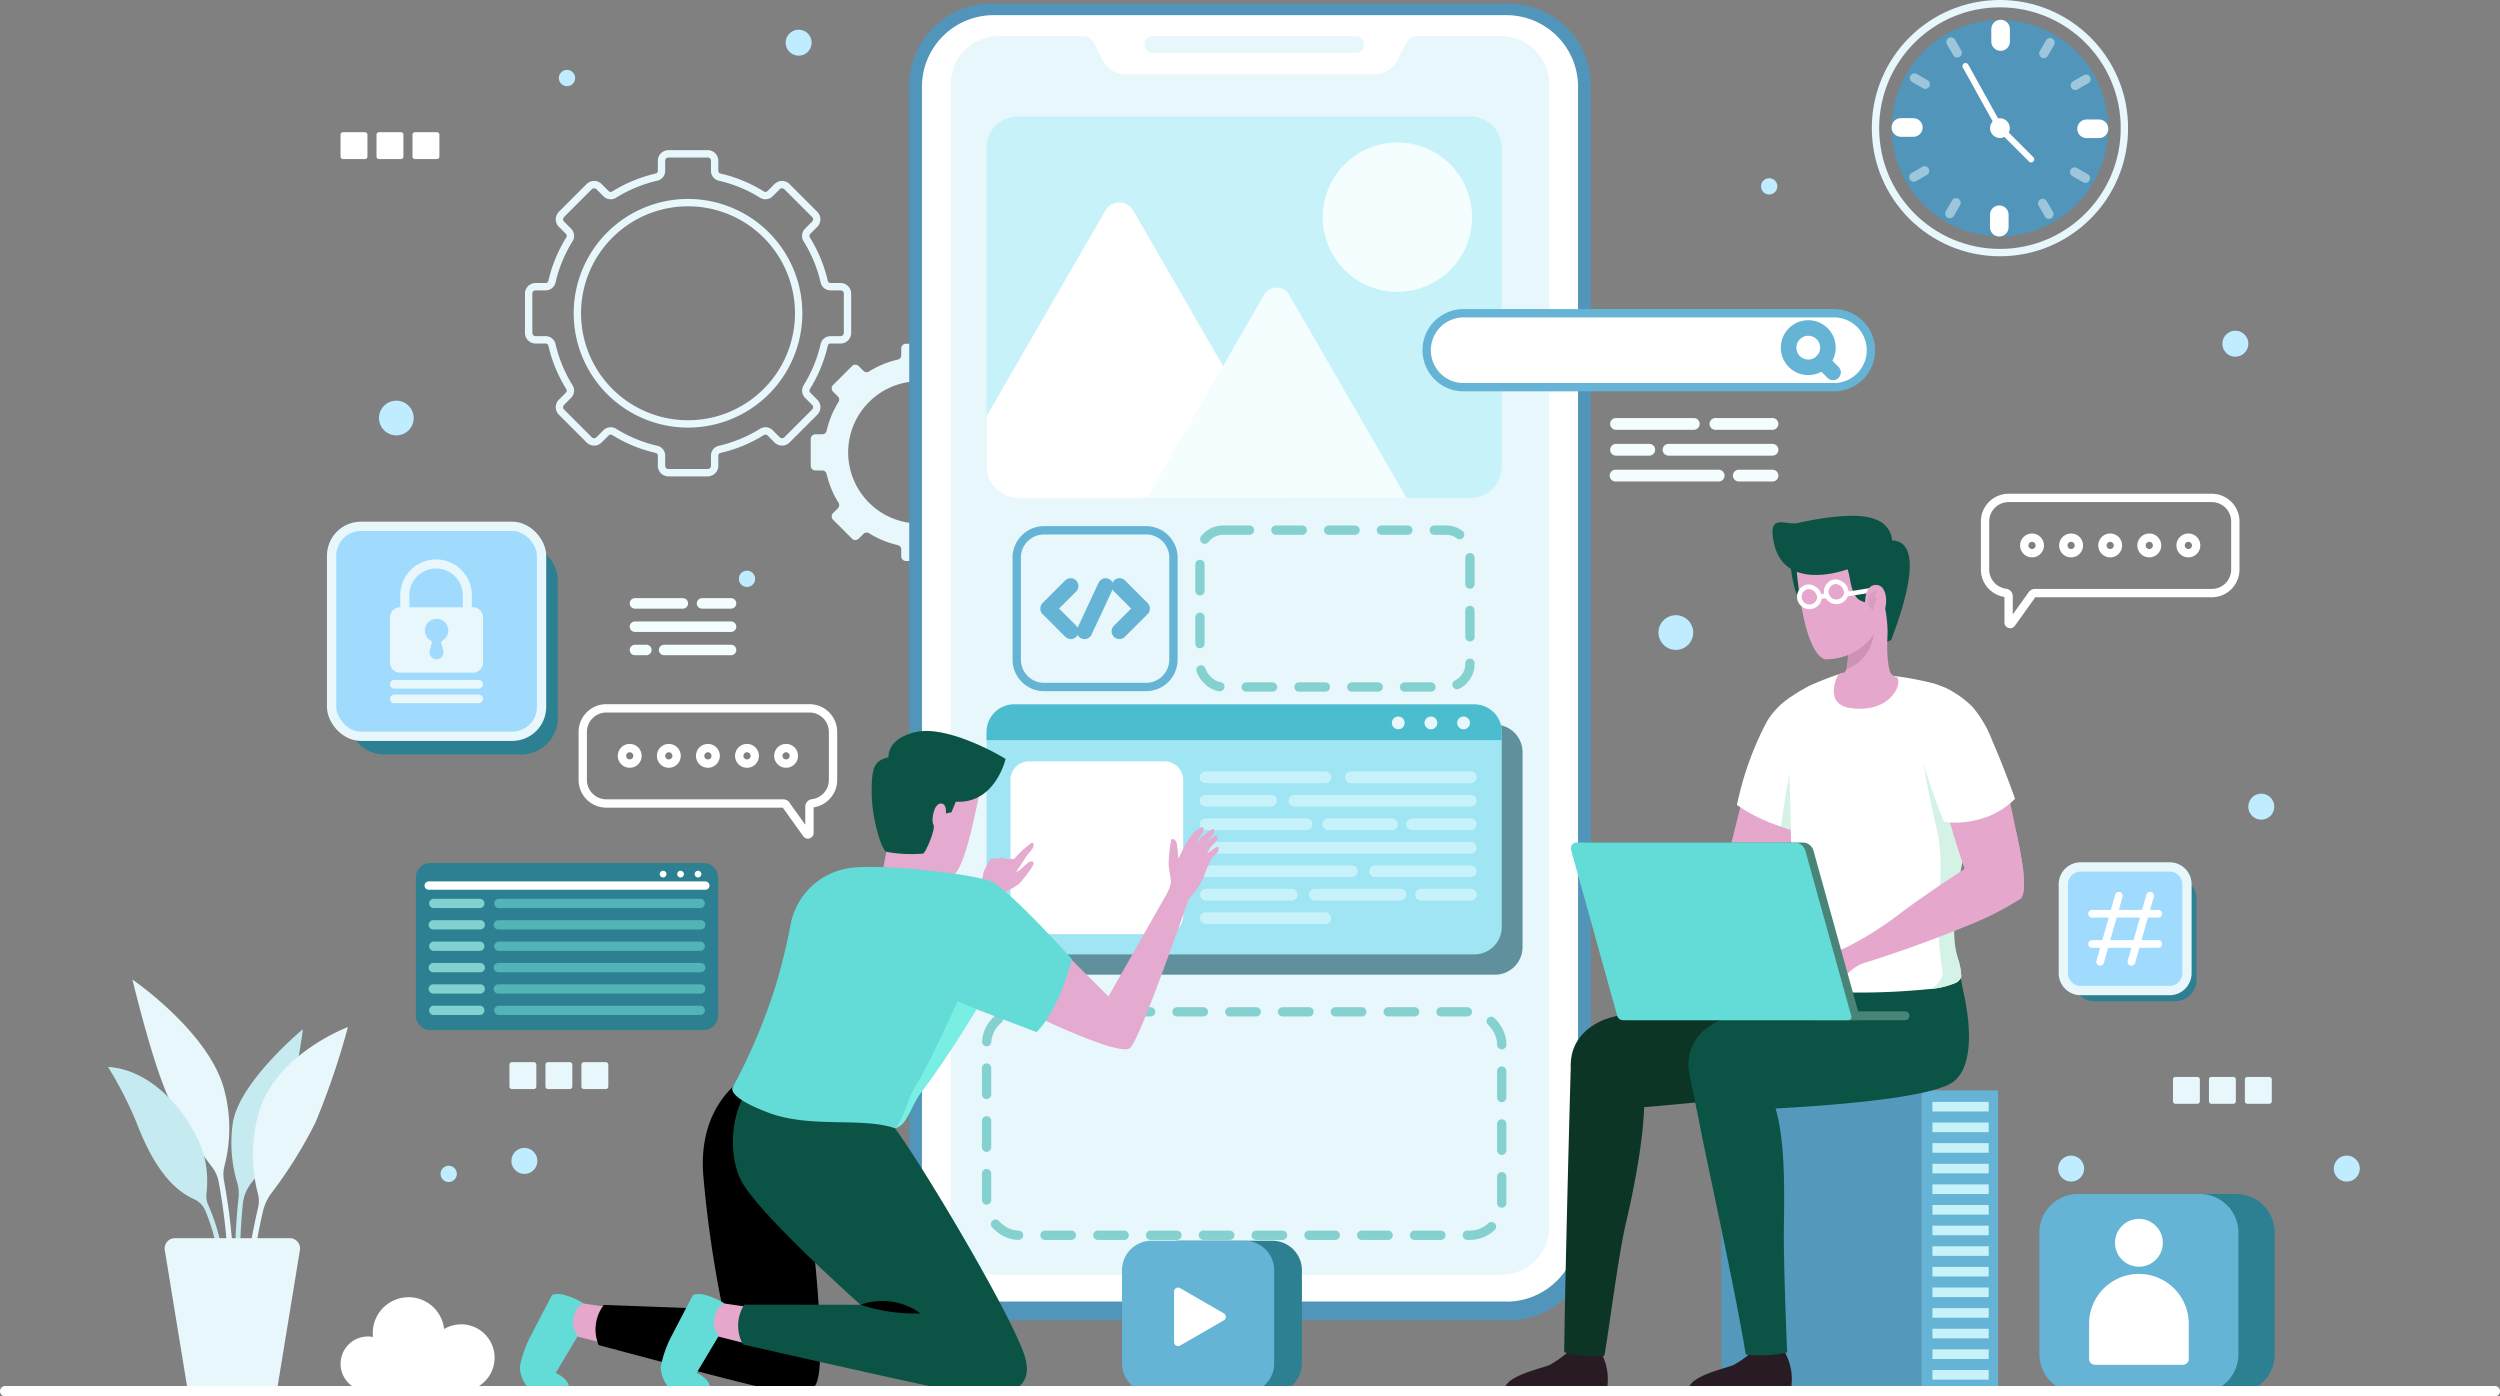 <svg id="Grupo_147207" data-name="Grupo 147207" xmlns="http://www.w3.org/2000/svg" xmlns:xlink="http://www.w3.org/1999/xlink" width="268.701" height="150.08" viewBox="0 0 268.701 150.08">
  <rect x="0" y="0" width="268.701" height="150.08" fill="#808080" stroke="none"/>
  <defs>
    <clipPath id="clip-path">
      <rect id="Rectángulo_38632" data-name="Rectángulo 38632" width="268.701" height="150.08" fill="none"/>
    </clipPath>
    <clipPath id="clip-path-3">
      <rect id="Rectángulo_38626" data-name="Rectángulo 38626" width="1.197" height="2.168" transform="translate(200.767 63.508)" fill="none"/>
    </clipPath>
    <clipPath id="clip-path-4">
      <rect id="Rectángulo_38627" data-name="Rectángulo 38627" width="19.511" height="19.511" transform="translate(205.2 4.016)" fill="none"/>
    </clipPath>
    <clipPath id="clip-path-5">
      <rect id="Rectángulo_38628" data-name="Rectángulo 38628" width="19.368" height="19.369" transform="translate(205.271 4.087)" fill="none"/>
    </clipPath>
  </defs>
  <g id="Grupo_147206" data-name="Grupo 147206" clip-path="url(#clip-path)">
    <g id="Grupo_147205" data-name="Grupo 147205">
      <g id="Grupo_147204" data-name="Grupo 147204" clip-path="url(#clip-path)">
        <path id="Trazado_207618" data-name="Trazado 207618" d="M91.091,35.779V31.561a.747.747,0,0,0-.747-.747H89.258a.685.685,0,0,1-.67-.526,14.934,14.934,0,0,0-1.879-4.56.7.7,0,0,1,.09-.864l.764-.763a.747.747,0,0,0,0-1.057L84.58,20.062a.746.746,0,0,0-1.056,0l-.763.762a.7.7,0,0,1-.863.091,14.919,14.919,0,0,0-4.561-1.881.685.685,0,0,1-.526-.67V17.281a.746.746,0,0,0-.747-.747H71.846a.746.746,0,0,0-.747.747v1.083a.685.685,0,0,1-.526.67,14.937,14.937,0,0,0-4.562,1.88.7.7,0,0,1-.864-.09l-.761-.762a.747.747,0,0,0-1.057,0l-2.982,2.982a.747.747,0,0,0,0,1.057l.762.763a.7.7,0,0,1,.091.863,14.939,14.939,0,0,0-1.879,4.561.685.685,0,0,1-.67.526H57.566a.747.747,0,0,0-.747.747v4.218a.747.747,0,0,0,.747.747h1.085a.685.685,0,0,1,.67.526,14.961,14.961,0,0,0,1.88,4.56.7.7,0,0,1-.091.863l-.763.764a.746.746,0,0,0,0,1.056l2.982,2.983a.747.747,0,0,0,1.057,0l.764-.764a.7.7,0,0,1,.863-.091,14.93,14.93,0,0,0,4.56,1.877.686.686,0,0,1,.526.671v1.088a.747.747,0,0,0,.747.747h4.218a.747.747,0,0,0,.747-.747V48.97a.685.685,0,0,1,.526-.67A14.926,14.926,0,0,0,81.9,46.422a.7.7,0,0,1,.863.091l.765.765a.746.746,0,0,0,1.056,0l2.983-2.983a.746.746,0,0,0,0-1.056l-.764-.764a.7.7,0,0,1-.091-.864,14.918,14.918,0,0,0,1.879-4.559.685.685,0,0,1,.67-.526h1.087A.747.747,0,0,0,91.091,35.779ZM73.954,45.563a11.892,11.892,0,1,1,11.886-11.9A11.89,11.89,0,0,1,73.954,45.563Z" fill="none" stroke="#e7f7fc" stroke-miterlimit="10" stroke-width="0.79"/>
        <path id="Trazado_207619" data-name="Trazado 207619" d="M110.491,50.057V47.183a.509.509,0,0,0-.509-.509h-.74a.466.466,0,0,1-.456-.359,10.176,10.176,0,0,0-1.281-3.107.476.476,0,0,1,.062-.589l.52-.52a.509.509,0,0,0,0-.72l-2.032-2.032a.51.51,0,0,0-.72,0l-.52.52a.474.474,0,0,1-.588.062,10.154,10.154,0,0,0-3.109-1.282.467.467,0,0,1-.358-.457v-.737a.509.509,0,0,0-.509-.51H97.376a.509.509,0,0,0-.509.51v.737a.467.467,0,0,1-.358.457A10.177,10.177,0,0,0,93.4,39.927a.474.474,0,0,1-.589-.061l-.519-.519a.509.509,0,0,0-.72,0L89.54,41.379a.509.509,0,0,0,0,.72l.52.52a.473.473,0,0,1,.061.588,10.18,10.18,0,0,0-1.28,3.108.467.467,0,0,1-.457.359h-.739a.509.509,0,0,0-.509.509v2.874a.509.509,0,0,0,.509.51h.739a.467.467,0,0,1,.457.358,10.182,10.182,0,0,0,1.281,3.108.474.474,0,0,1-.062.588l-.52.52a.509.509,0,0,0,0,.72l2.032,2.033a.509.509,0,0,0,.72,0l.521-.521a.474.474,0,0,1,.588-.062,10.18,10.18,0,0,0,3.108,1.28.466.466,0,0,1,.358.457v.741a.509.509,0,0,0,.509.509h2.875a.509.509,0,0,0,.509-.509v-.742a.466.466,0,0,1,.358-.456,10.154,10.154,0,0,0,3.107-1.28.476.476,0,0,1,.589.062l.521.521a.509.509,0,0,0,.72,0l2.032-2.033a.509.509,0,0,0,0-.72l-.521-.52a.474.474,0,0,1-.061-.589,10.164,10.164,0,0,0,1.28-3.107.467.467,0,0,1,.457-.358h.74a.509.509,0,0,0,.509-.51M98.813,56.268a7.647,7.647,0,1,1,7.643-7.65,7.645,7.645,0,0,1-7.643,7.65" fill="#e7f7fc"/>
        <path id="Trazado_207620" data-name="Trazado 207620" d="M57.755,124.776a1.394,1.394,0,1,1-1.394-1.393,1.393,1.393,0,0,1,1.394,1.393" fill="#bfecff"/>
        <path id="Trazado_207621" data-name="Trazado 207621" d="M244.438,86.7a1.394,1.394,0,1,1-1.393-1.393,1.393,1.393,0,0,1,1.393,1.393" fill="#bfecff"/>
        <path id="Trazado_207622" data-name="Trazado 207622" d="M241.651,36.942a1.394,1.394,0,1,1-1.393-1.393,1.393,1.393,0,0,1,1.393,1.393" fill="#bfecff"/>
        <path id="Trazado_207623" data-name="Trazado 207623" d="M191.03,20.03a.874.874,0,1,1-.874-.874.874.874,0,0,1,.874.874" fill="#bfecff"/>
        <path id="Trazado_207624" data-name="Trazado 207624" d="M61.816,8.387a.874.874,0,1,1-.874-.874.874.874,0,0,1,.874.874" fill="#bfecff"/>
        <path id="Trazado_207625" data-name="Trazado 207625" d="M81.162,62.213a.874.874,0,1,1-.874-.874.874.874,0,0,1,.874.874" fill="#bfecff"/>
        <path id="Trazado_207626" data-name="Trazado 207626" d="M49.1,126.169a.874.874,0,1,1-.874-.874.874.874,0,0,1,.874.874" fill="#bfecff"/>
        <path id="Trazado_207627" data-name="Trazado 207627" d="M224,125.6a1.393,1.393,0,1,1-1.393-1.393A1.393,1.393,0,0,1,224,125.6" fill="#bfecff"/>
        <path id="Trazado_207628" data-name="Trazado 207628" d="M253.627,125.6a1.394,1.394,0,1,1-1.393-1.393,1.393,1.393,0,0,1,1.393,1.393" fill="#bfecff"/>
        <path id="Trazado_207629" data-name="Trazado 207629" d="M87.234,4.587a1.394,1.394,0,1,1-1.393-1.393,1.393,1.393,0,0,1,1.393,1.393" fill="#bfecff"/>
        <path id="Trazado_207630" data-name="Trazado 207630" d="M181.985,67.987a1.865,1.865,0,1,1-1.865-1.865,1.864,1.864,0,0,1,1.865,1.865" fill="#bfecff"/>
        <path id="Trazado_207631" data-name="Trazado 207631" d="M44.465,44.931A1.865,1.865,0,1,1,42.6,43.066a1.865,1.865,0,0,1,1.864,1.865" fill="#bfecff"/>
        <path id="Trazado_207632" data-name="Trazado 207632" d="M39.219,17.1H36.874a.273.273,0,0,1-.273-.273V14.481a.273.273,0,0,1,.273-.273h2.345a.273.273,0,0,1,.273.273v2.345a.273.273,0,0,1-.273.273" fill="#fff"/>
        <path id="Trazado_207633" data-name="Trazado 207633" d="M43.086,17.1H40.741a.273.273,0,0,1-.273-.273V14.481a.273.273,0,0,1,.273-.273h2.345a.273.273,0,0,1,.273.273v2.345a.273.273,0,0,1-.273.273" fill="#fff"/>
        <path id="Trazado_207634" data-name="Trazado 207634" d="M46.954,17.1H44.609a.273.273,0,0,1-.273-.273V14.481a.273.273,0,0,1,.273-.273h2.345a.273.273,0,0,1,.273.273v2.345a.273.273,0,0,1-.273.273" fill="#fff"/>
        <path id="Trazado_207635" data-name="Trazado 207635" d="M236.169,118.637h-2.345a.273.273,0,0,1-.273-.273v-2.345a.273.273,0,0,1,.273-.273h2.345a.273.273,0,0,1,.273.273v2.345a.273.273,0,0,1-.273.273" fill="#e7f7fc"/>
        <path id="Trazado_207636" data-name="Trazado 207636" d="M240.037,118.637h-2.345a.273.273,0,0,1-.273-.273v-2.345a.273.273,0,0,1,.273-.273h2.345a.273.273,0,0,1,.273.273v2.345a.273.273,0,0,1-.273.273" fill="#e7f7fc"/>
        <path id="Trazado_207637" data-name="Trazado 207637" d="M243.9,118.637h-2.345a.273.273,0,0,1-.273-.273v-2.345a.273.273,0,0,1,.273-.273H243.9a.273.273,0,0,1,.273.273v2.345a.273.273,0,0,1-.273.273" fill="#e7f7fc"/>
        <path id="Trazado_207638" data-name="Trazado 207638" d="M57.373,117.053H55.028a.273.273,0,0,1-.273-.273v-2.345a.273.273,0,0,1,.273-.273h2.345a.273.273,0,0,1,.273.273v2.345a.273.273,0,0,1-.273.273" fill="#e7f7fc"/>
        <path id="Trazado_207639" data-name="Trazado 207639" d="M61.24,117.053H58.9a.273.273,0,0,1-.273-.273v-2.345a.273.273,0,0,1,.273-.273H61.24a.273.273,0,0,1,.273.273v2.345a.273.273,0,0,1-.273.273" fill="#e7f7fc"/>
        <path id="Trazado_207640" data-name="Trazado 207640" d="M65.108,117.053H62.763a.273.273,0,0,1-.273-.273v-2.345a.273.273,0,0,1,.273-.273h2.345a.273.273,0,0,1,.273.273v2.345a.273.273,0,0,1-.273.273" fill="#e7f7fc"/>
        <path id="Trazado_207641" data-name="Trazado 207641" d="M162.191,141.9H106.51a8.786,8.786,0,0,1-8.786-8.786V9.181A8.786,8.786,0,0,1,106.51.4h55.681a8.786,8.786,0,0,1,8.786,8.786V133.118a8.786,8.786,0,0,1-8.786,8.786" fill="#5295ba"/>
        <path id="Trazado_207642" data-name="Trazado 207642" d="M161.909,139.893H106.791a7.7,7.7,0,0,1-7.7-7.7V9.329a7.7,7.7,0,0,1,7.7-7.7h55.118a7.7,7.7,0,0,1,7.7,7.7V132.2a7.7,7.7,0,0,1-7.7,7.7" fill="#fff"/>
        <path id="Trazado_207643" data-name="Trazado 207643" d="M166.518,9.088V131.813a5.212,5.212,0,0,1-5.212,5.212H107.393a5.212,5.212,0,0,1-5.211-5.212V9.088a5.212,5.212,0,0,1,5.211-5.212h8.991a1.317,1.317,0,0,1,1.178.728l.955,1.906a2.576,2.576,0,0,0,2.309,1.43h27.047a2.576,2.576,0,0,0,2.31-1.43l.954-1.906a1.32,1.32,0,0,1,1.179-.728h8.99a5.212,5.212,0,0,1,5.212,5.212" fill="#e7f7fc"/>
        <path id="Trazado_207644" data-name="Trazado 207644" d="M145.7,5.71H123.917a.917.917,0,0,1,0-1.834H145.7a.917.917,0,0,1,0,1.834" fill="#e7f7fc"/>
        <rect id="Rectángulo_38607" data-name="Rectángulo 38607" width="55.371" height="24.013" rx="3.448" transform="translate(106.037 108.752)" fill="none" stroke="#85d1d0" stroke-linecap="round" stroke-linejoin="round" stroke-width="1" stroke-dasharray="2.837 2.837"/>
        <rect id="Rectángulo_38608" data-name="Rectángulo 38608" width="29.021" height="16.86" rx="2.487" transform="translate(128.969 56.979)" fill="none" stroke="#85d1d0" stroke-linecap="round" stroke-linejoin="round" stroke-width="1" stroke-dasharray="2.837 2.837"/>
        <path id="Trazado_207645" data-name="Trazado 207645" d="M160.681,104.758H111.016a2.964,2.964,0,0,1-2.963-2.963V80.847a2.964,2.964,0,0,1,2.963-2.963h49.665a2.963,2.963,0,0,1,2.963,2.963v20.948a2.963,2.963,0,0,1-2.963,2.963" fill="#60909b"/>
        <path id="Trazado_207646" data-name="Trazado 207646" d="M161.408,78.668V99.627a2.956,2.956,0,0,1-2.959,2.955H109a2.956,2.956,0,0,1-2.959-2.955V78.668A2.96,2.96,0,0,1,109,75.709h49.454a2.959,2.959,0,0,1,2.959,2.959" fill="#9fe5f4"/>
        <path id="Trazado_207647" data-name="Trazado 207647" d="M125.165,100.4H110.6a2,2,0,0,1-2-2V83.828a2,2,0,0,1,2-2h14.569a2,2,0,0,1,2,2V98.4a2,2,0,0,1-2,2" fill="#fff"/>
        <path id="Trazado_207648" data-name="Trazado 207648" d="M142.432,84.178H129.6a.632.632,0,1,1,0-1.263h12.831a.632.632,0,1,1,0,1.263" fill="#c7f2f9"/>
        <path id="Trazado_207649" data-name="Trazado 207649" d="M136.585,86.7H129.6a.632.632,0,1,1,0-1.263h6.984a.632.632,0,1,1,0,1.263" fill="#c7f2f9"/>
        <path id="Trazado_207650" data-name="Trazado 207650" d="M158.054,86.7h-18.9a.632.632,0,1,1,0-1.263h18.9a.632.632,0,1,1,0,1.263" fill="#c7f2f9"/>
        <path id="Trazado_207651" data-name="Trazado 207651" d="M140.407,89.223H129.6a.632.632,0,1,1,0-1.263h10.806a.632.632,0,1,1,0,1.263" fill="#c7f2f9"/>
        <path id="Trazado_207652" data-name="Trazado 207652" d="M149.579,89.223h-6.793a.632.632,0,1,1,0-1.263h6.793a.632.632,0,1,1,0,1.263" fill="#c7f2f9"/>
        <path id="Trazado_207653" data-name="Trazado 207653" d="M158.054,89.223H151.8a.632.632,0,1,1,0-1.263h6.256a.632.632,0,1,1,0,1.263" fill="#c7f2f9"/>
        <path id="Trazado_207654" data-name="Trazado 207654" d="M158.054,91.745H129.6a.632.632,0,0,1,0-1.263h28.453a.632.632,0,1,1,0,1.263" fill="#c7f2f9"/>
        <path id="Trazado_207655" data-name="Trazado 207655" d="M145.26,94.267H129.6a.632.632,0,1,1,0-1.263H145.26a.632.632,0,1,1,0,1.263" fill="#c7f2f9"/>
        <path id="Trazado_207656" data-name="Trazado 207656" d="M158.054,94.267H147.785a.632.632,0,0,1,0-1.263h10.269a.632.632,0,1,1,0,1.263" fill="#c7f2f9"/>
        <path id="Trazado_207657" data-name="Trazado 207657" d="M138.8,96.79h-9.2a.632.632,0,0,1,0-1.263h9.2a.632.632,0,1,1,0,1.263" fill="#c7f2f9"/>
        <path id="Trazado_207658" data-name="Trazado 207658" d="M150.492,96.79h-9.2a.632.632,0,0,1,0-1.263h9.2a.632.632,0,1,1,0,1.263" fill="#c7f2f9"/>
        <path id="Trazado_207659" data-name="Trazado 207659" d="M158.054,96.79h-5.339a.632.632,0,0,1,0-1.263h5.339a.632.632,0,1,1,0,1.263" fill="#c7f2f9"/>
        <path id="Trazado_207660" data-name="Trazado 207660" d="M142.432,99.312H129.6a.631.631,0,1,1,0-1.263h12.831a.631.631,0,1,1,0,1.263" fill="#c7f2f9"/>
        <path id="Trazado_207661" data-name="Trazado 207661" d="M158.054,84.178H145.223a.632.632,0,1,1,0-1.263h12.831a.632.632,0,1,1,0,1.263" fill="#c7f2f9"/>
        <path id="Trazado_207662" data-name="Trazado 207662" d="M161.408,78.668v.881H106.036v-.881A2.96,2.96,0,0,1,109,75.709h49.454a2.959,2.959,0,0,1,2.959,2.959" fill="#4bbdce"/>
        <path id="Trazado_207663" data-name="Trazado 207663" d="M150.971,77.7a.686.686,0,1,1-.686-.686.686.686,0,0,1,.686.686" fill="#e7f7fc"/>
        <path id="Trazado_207664" data-name="Trazado 207664" d="M154.481,77.7a.686.686,0,1,1-.686-.686.686.686,0,0,1,.686.686" fill="#e7f7fc"/>
        <path id="Trazado_207665" data-name="Trazado 207665" d="M157.991,77.7a.686.686,0,1,1-.686-.686.686.686,0,0,1,.686.686" fill="#e7f7fc"/>
        <path id="Rectángulo_38609" data-name="Rectángulo 38609" d="M2.943,0H13.9a2.943,2.943,0,0,1,2.943,2.943V13.9A2.942,2.942,0,0,1,13.9,16.844H2.943A2.943,2.943,0,0,1,0,13.9V2.943A2.943,2.943,0,0,1,2.943,0Z" transform="translate(109.278 56.995)" fill="none" stroke="#65b4d6" stroke-miterlimit="10" stroke-width="0.896"/>
        <path id="Trazado_207666" data-name="Trazado 207666" d="M115.073,62.981l-2.427,2.427,2.446,2.446" fill="none" stroke="#65b4d6" stroke-linecap="round" stroke-linejoin="round" stroke-width="1.672"/>
        <path id="Trazado_207667" data-name="Trazado 207667" d="M120.328,62.981l2.427,2.427-2.446,2.446" fill="none" stroke="#65b4d6" stroke-linecap="round" stroke-linejoin="round" stroke-width="1.672"/>
        <line id="Línea_165" data-name="Línea 165" x1="2.273" y2="4.873" transform="translate(116.564 62.981)" fill="none" stroke="#65b4d6" stroke-linecap="round" stroke-linejoin="round" stroke-width="1.672"/>
        <path id="Trazado_207668" data-name="Trazado 207668" d="M161.408,15.881V50.149a3.366,3.366,0,0,1-3.366,3.367H109.4a3.369,3.369,0,0,1-3.367-3.367V15.881a3.368,3.368,0,0,1,3.367-3.366h48.639a3.365,3.365,0,0,1,3.366,3.366" fill="#c7f2f9"/>
        <path id="Trazado_207669" data-name="Trazado 207669" d="M158.219,23.342a8.025,8.025,0,1,1-8.025-8.025,8.025,8.025,0,0,1,8.025,8.025" fill="#f4feff"/>
        <path id="Trazado_207670" data-name="Trazado 207670" d="M138.585,53.515H109.4a3.367,3.367,0,0,1-3.366-3.366v-5.4l12.77-22.119a1.734,1.734,0,0,1,3,0l9.642,16.7,7.161,12.4a1.7,1.7,0,0,1-.029,1.778" fill="#fff"/>
        <path id="Trazado_207671" data-name="Trazado 207671" d="M151.17,53.515H123.264l8.19-14.181,4.411-7.643a1.561,1.561,0,0,1,2.7,0Z" fill="#f4feff"/>
        <rect id="Rectángulo_38610" data-name="Rectángulo 38610" width="21.513" height="32.331" transform="translate(185.007 117.192)" fill="#5498bc"/>
        <rect id="Rectángulo_38611" data-name="Rectángulo 38611" width="8.237" height="32.331" transform="translate(206.52 117.192)" fill="#65b4d6"/>
        <rect id="Rectángulo_38612" data-name="Rectángulo 38612" width="6.048" height="1.032" transform="translate(207.699 118.433)" fill="#c7f2f9"/>
        <rect id="Rectángulo_38613" data-name="Rectángulo 38613" width="6.048" height="1.032" transform="translate(207.699 120.65)" fill="#c7f2f9"/>
        <rect id="Rectángulo_38614" data-name="Rectángulo 38614" width="6.048" height="1.032" transform="translate(207.699 122.866)" fill="#c7f2f9"/>
        <rect id="Rectángulo_38615" data-name="Rectángulo 38615" width="6.048" height="1.032" transform="translate(207.699 125.083)" fill="#c7f2f9"/>
        <rect id="Rectángulo_38616" data-name="Rectángulo 38616" width="6.048" height="1.032" transform="translate(207.699 127.3)" fill="#c7f2f9"/>
        <rect id="Rectángulo_38617" data-name="Rectángulo 38617" width="6.048" height="1.032" transform="translate(207.699 129.516)" fill="#c7f2f9"/>
        <rect id="Rectángulo_38618" data-name="Rectángulo 38618" width="6.048" height="1.032" transform="translate(207.699 131.733)" fill="#c7f2f9"/>
        <rect id="Rectángulo_38619" data-name="Rectángulo 38619" width="6.048" height="1.032" transform="translate(207.699 133.949)" fill="#c7f2f9"/>
        <rect id="Rectángulo_38620" data-name="Rectángulo 38620" width="6.048" height="1.032" transform="translate(207.699 136.166)" fill="#c7f2f9"/>
        <rect id="Rectángulo_38621" data-name="Rectángulo 38621" width="6.048" height="1.032" transform="translate(207.699 138.383)" fill="#c7f2f9"/>
        <rect id="Rectángulo_38622" data-name="Rectángulo 38622" width="6.048" height="1.032" transform="translate(207.699 140.599)" fill="#c7f2f9"/>
        <rect id="Rectángulo_38623" data-name="Rectángulo 38623" width="6.048" height="1.032" transform="translate(207.699 142.816)" fill="#c7f2f9"/>
        <rect id="Rectángulo_38624" data-name="Rectángulo 38624" width="6.048" height="1.032" transform="translate(207.699 145.033)" fill="#c7f2f9"/>
        <rect id="Rectángulo_38625" data-name="Rectángulo 38625" width="6.048" height="1.032" transform="translate(207.699 147.249)" fill="#c7f2f9"/>
        <path id="Trazado_207672" data-name="Trazado 207672" d="M181.512,149.523h10.934a5.966,5.966,0,0,0-.713-4.359s-.881.706-3.517.229a11.723,11.723,0,0,1-1.859,1.3c-.764.369-5.14,1.229-4.845,2.831" fill="#281b23"/>
        <path id="Trazado_207673" data-name="Trazado 207673" d="M182.274,118.693c.706,4.214,3.965,18.47,5.366,26.892a12.859,12.859,0,0,0,4.441-.226c-.128-2.937-.38-9.962-.351-13.042.049-5.207.293-12.072-2-15.84l-7.707.607c.047.406.09.737.127.974s.08.437.122.635" fill="#0b5445"/>
        <path id="Trazado_207674" data-name="Trazado 207674" d="M161.735,149.523h10.934a5.966,5.966,0,0,0-.713-4.359s-.881.706-3.517.229a11.722,11.722,0,0,1-1.859,1.3c-.764.369-5.14,1.229-4.845,2.831" fill="#281b23"/>
        <path id="Trazado_207675" data-name="Trazado 207675" d="M168.123,145.338a12.539,12.539,0,0,0,4.319.386c.582-3.385,1.5-10.833,2.326-14.325,1.283-5.426,2.538-12.889,1.666-15.552l-7.581-1.9c-.025.24-.642,23.081-.73,31.395" fill="#0c3526"/>
        <path id="Trazado_207676" data-name="Trazado 207676" d="M198.293,106.173h0c-.152-1.5-.328-2.592-.328-2.592l-8.469,2.072-7.2,1.64c-2.667.594-5.889,1.309-8.729,1.951-3.188.724-5.3,3.146-4.605,6.337l.8,3.872c4.458-.061,25.419-2.07,27.212-2.976,2.025-1.023,2.635-4.639,1.316-10.3" fill="#0c3526"/>
        <path id="Trazado_207677" data-name="Trazado 207677" d="M210.936,106.173h0a11.693,11.693,0,0,0-.883-3.106l-7.914,2.586-7.2,1.64c-2.667.594-5.889,1.309-8.729,1.951-3.188.724-5.3,3.146-4.6,6.337l.8,3.872c4.458-.061,23.092-.71,27.212-2.976,1.988-1.093,2.635-4.639,1.316-10.3" fill="#0b5445"/>
        <path id="Trazado_207678" data-name="Trazado 207678" d="M187.231,94.035s3.762-1.7,4.8,0a2.662,2.662,0,0,1-1.108,3.394,87.852,87.852,0,0,1-15.376,5.5,16.586,16.586,0,0,0-.763-1.952,36,36,0,0,0,6.121-3.417,39.027,39.027,0,0,1,6.329-3.533" fill="#e5a8cc"/>
        <path id="Trazado_207679" data-name="Trazado 207679" d="M188.171,82.287l-3.224,12.877s.333,3.256,3.621,1.658,5.466-11.857,5.466-11.857Z" fill="#e5a8cc"/>
        <path id="Trazado_207680" data-name="Trazado 207680" d="M193.626,89.49c-.4-.1-.78-.2-1.147-.312s-.733-.225-1.073-.344a18.1,18.1,0,0,1-4.719-2.311,33.826,33.826,0,0,1,3.155-8.851,1.166,1.166,0,0,0,.078-.138L190,77.4a8.063,8.063,0,0,1,2.243-2.334l.27-.188L192.9,81.6l.064.693Z" fill="#fff"/>
        <path id="Trazado_207681" data-name="Trazado 207681" d="M193.626,89.49c-.4-.1-.78-.2-1.147-.312s-.733-.225-1.073-.344c.644-4.529,1.225-7.374,1.225-7.374l.33.83Z" fill="#d4f2e6"/>
        <path id="Trazado_207682" data-name="Trazado 207682" d="M212.658,77.864c-.078,1.99-.427,5.187-.729,8.4-.1,1.018-.188,2.041-.266,3.027-.055.615-.982,3.894-1.018,4.481-.165,2.806-1.541,4.907-.239,9.181a6.731,6.731,0,0,1,.39,1.972c0,.294-.381.6-.532.683a8.968,8.968,0,0,1-2.921.7h-.005a75.916,75.916,0,0,1-8.108.371c-2.8,0-7.008-.445-7.54-1.151-.486-.647-.036-1.587.193-2.885,1.032-5.856.665-8.911.6-13.139,0-.105,0-.211,0-.321-.105-6.522-.536-12.1-.234-14.116l.271-.188q.667-.455,1.3-.812c.037-.018.083-.046.129-.073.128-.074.261-.142.385-.211a1.345,1.345,0,0,1,.147-.074,31.953,31.953,0,0,1,3.127-1.233c.1-.032.193-.064.271-.087.748-.046,1.559-.055,2.435-.032.761.022,1.926.123,3.192.288h.005a32.966,32.966,0,0,1,4.237.794.134.134,0,0,1,.023.009,8.716,8.716,0,0,1,3.334,2.334,11.269,11.269,0,0,1,1.555,2.087" fill="#fff"/>
        <path id="Trazado_207683" data-name="Trazado 207683" d="M210.406,102.95a6.731,6.731,0,0,1,.39,1.972c0,.294-.381.6-.532.683a8.947,8.947,0,0,1-2.922.7,2.068,2.068,0,0,0,1.463-1.683,41.239,41.239,0,0,1-.5-6.512c.193-2.339.573-6.063-.151-9.044s-1.413-6.9-1.413-6.9l4.086,2.467s.528.739,1.106,1.633c-.1,1.018-.188,2.041-.266,3.027-.055.614-2.559,9.388-1.257,13.662" fill="#d4f2e6"/>
        <path id="Trazado_207684" data-name="Trazado 207684" d="M192.43,60.628s.354,4.274,1.771,4.561,1.069-1.529,1.069-1.529l-.2-2.029Z" fill="#0b5445"/>
        <path id="Trazado_207685" data-name="Trazado 207685" d="M198.964,76.116c-2.775-.33-1.738-3.027-1.358-3.646.1-.032.578-.179.615-.2l.009,0a.767.767,0,0,0,.216-.321,6.569,6.569,0,0,0,.137-2.22v-.261c.046-.17.092-.331.129-.482l1.458-1.147,3.087-2.426s-.821,4.059-.161,6.618a.965.965,0,0,0,.408.615s.005,0,.005,0a.744.744,0,0,0,.307.11c.757.358-.3,3.907-4.852,3.366" fill="#e5a8cc"/>
        <path id="Trazado_207686" data-name="Trazado 207686" d="M201.409,67.987a4.6,4.6,0,0,1-2.966,3.954,6.507,6.507,0,0,0,.139-2.216l1.231-.967Z" fill="#cc93b6"/>
        <path id="Trazado_207687" data-name="Trazado 207687" d="M193.107,61.236s.641,8.867,3.036,9.621a6.227,6.227,0,0,0,5.24-2.659c.631-.849,1.429-1.04,1.689-2.065.423-1.665,1.02-4.736.259-6.586-1.084-2.636-10.121-4.729-10.224,1.689" fill="#e5a8cc"/>
        <path id="Trazado_207688" data-name="Trazado 207688" d="M203.368,58.084a2.608,2.608,0,0,0-1.67-2.213c-1.623-.759-5-.432-8.473.344-.815.182-1.838-.318-2.408.077-.688.477,0,2.658,0,2.658,1.341,4.062,6.277,2.741,7.761,2.24.352,1.046.307,2.5,1.187,3.25a2.876,2.876,0,0,0,2.257.292c.109.207.518.39.6.674a14.341,14.341,0,0,1,.23,3.58l.418-.2c.055-.31,4.384-10.565.1-10.7" fill="#0b5445"/>
        <path id="Trazado_207689" data-name="Trazado 207689" d="M195.563,64.223a1.086,1.086,0,1,1-1.265-1.157A1.232,1.232,0,0,1,195.563,64.223Z" fill="none" stroke="#fff" stroke-miterlimit="10" stroke-width="0.501"/>
        <path id="Trazado_207690" data-name="Trazado 207690" d="M198.456,63.682a1.086,1.086,0,1,1-1.265-1.157A1.232,1.232,0,0,1,198.456,63.682Z" fill="none" stroke="#fff" stroke-miterlimit="10" stroke-width="0.501"/>
        <path id="Trazado_207691" data-name="Trazado 207691" d="M195.563,64.223s.127-.206.793-.148" fill="none" stroke="#fff" stroke-miterlimit="10" stroke-width="0.501"/>
        <line id="Línea_166" data-name="Línea 166" y1="0.395" x2="2.473" transform="translate(198.481 63.464)" fill="none" stroke="#fff" stroke-miterlimit="10" stroke-width="0.501"/>
        <path id="Trazado_207692" data-name="Trazado 207692" d="M201.136,66.6c1.7.652,2.235-3.539.618-3.725-1.227-.141-1.277,1.57-1.277,1.57s-.314,1.782.659,2.155" fill="#e5a8cc"/>
        <g id="Grupo_147197" data-name="Grupo 147197" opacity="0.5">
          <g id="Grupo_147196" data-name="Grupo 147196">
            <g id="Grupo_147195" data-name="Grupo 147195" clip-path="url(#clip-path-3)">
              <path id="Trazado_207693" data-name="Trazado 207693" d="M201.7,63.509a3.468,3.468,0,0,0-.207,1.035,6.884,6.884,0,0,1-.154,1.132,1.278,1.278,0,0,1-.567-1.2.991.991,0,0,1,.928-.969" fill="#cc93b6"/>
              <path id="Trazado_207694" data-name="Trazado 207694" d="M201.964,64.305a.687.687,0,0,0-.486.736L200.8,64.8a1.054,1.054,0,0,1,1.168-.492h0" fill="#cc93b6"/>
            </g>
          </g>
        </g>
        <path id="Trazado_207695" data-name="Trazado 207695" d="M217.511,95.732v0c-.749.869-3.589,1.5-4.956.3a7.951,7.951,0,0,1-1.391-2.642,82,82,0,0,1-2.358-7.984l6.356-3.248s.818,3.666,1.523,7.151c0,0,.006.035.019.1.229,1.116.442,2.214.61,3.156a.4.4,0,0,1,.012.075,13.338,13.338,0,0,1,.185,3.091" fill="#e5a8cc"/>
        <path id="Trazado_207696" data-name="Trazado 207696" d="M206.4,80.957a76.328,76.328,0,0,0,2.543,7.39,10.082,10.082,0,0,0,4.666-.564,8.6,8.6,0,0,0,2.971-1.93s-1.28-3.6-2.428-6.181a12.526,12.526,0,0,0-2.1-3.645,10.123,10.123,0,0,0-2.524-1.877Z" fill="#fff"/>
        <path id="Trazado_207697" data-name="Trazado 207697" d="M214.443,82.624l-3.73-1.609-2.939-7.573s.538.163,1.248.45h0l.1.037a.436.436,0,0,1,.055.024c.634.3,3.093,1.746,4.794,7.01.014.045.027.089.041.133.181.607.314,1.1.385,1.347.007.024.014.048.021.075s.017.072.027.106" fill="#fff"/>
        <path id="Trazado_207698" data-name="Trazado 207698" d="M217.511,95.732v0c-.055.466-.183.8-.413.919-.037.023-.559.334-.6.357a31.7,31.7,0,0,1-3.941,2.038,142.7,142.7,0,0,1-13.759,4.944,16.108,16.108,0,0,0-.841-1.921,36.055,36.055,0,0,0,5.973-3.667c2.965-2.263,7.229-5.012,7.229-5.012l1.077-1.267s3.829-3.523,4.444-2.814c0,0,.006.035.019.1.091.367.4,1.719.61,3.156a.4.4,0,0,1,.012.075,13.338,13.338,0,0,1,.185,3.091" fill="#e5a8cc"/>
        <path id="Trazado_207699" data-name="Trazado 207699" d="M198.4,101.858a2.371,2.371,0,0,1-1.511.291c-.422-.089-.592-.262-.9-.317a6.952,6.952,0,0,1-1.554-.359c-.412-.2-.572-.224-.558.189s.826.77,1.046.885a2.049,2.049,0,0,1,.526.526c.03.046-1.352.77-1.724.623a1.075,1.075,0,0,0-.048.519c.063.186.348.251.37.344s-.066.284,0,.433.315.148.418.389-.011.245.064.5.4.3.457.426.028.281.163.37a6.252,6.252,0,0,0,1.832-.5c.454-.195,1.667-1.94,3.009-2.536Z" fill="#e5a8cc"/>
        <path id="Trazado_207700" data-name="Trazado 207700" d="M204.756,109.651h-9.67v-.946h9.67a.473.473,0,1,1,0,.946" fill="#498478"/>
        <path id="Trazado_207701" data-name="Trazado 207701" d="M199.524,109.651H175.312a.643.643,0,0,1-.621-.473L169.735,91.34a.62.62,0,0,1,.6-.786h23.413a1.214,1.214,0,0,1,1.17.89l4.938,17.774a.342.342,0,0,1-.329.433" fill="#498478"/>
        <path id="Trazado_207702" data-name="Trazado 207702" d="M198.648,109.651H174.436a.643.643,0,0,1-.621-.473L168.859,91.34a.62.62,0,0,1,.6-.786h23.413a1.214,1.214,0,0,1,1.17.89l4.938,17.774a.342.342,0,0,1-.329.433" fill="#63dbd6"/>
        <path id="Trazado_207703" data-name="Trazado 207703" d="M102.688,98.125l2.8-2.875a7.5,7.5,0,0,1,.25-1.553,7.124,7.124,0,0,1,.743-1.381,1.012,1.012,0,0,1,.59,0,2.71,2.71,0,0,1,.564-.131,1.661,1.661,0,0,1,.5.159s.419-.028.594-.028a.373.373,0,0,1,.231.049,12.413,12.413,0,0,1,1-1.04c.328-.262.829-.745.977-.743s.2.248.1.51a2.917,2.917,0,0,1-.546.685l-1.277,1.936a2.69,2.69,0,0,0,.334-.16c.117-.073.9-.8.943-.83s.4-.262.6-.029-1.338,2.08-1.586,2.328a13.521,13.521,0,0,1-1.664.965s-1.5,2.691-1.642,2.866a21.484,21.484,0,0,1-3.522-.728" fill="#e4aacf"/>
        <path id="Trazado_207704" data-name="Trazado 207704" d="M105.328,84.852s-1.567,9.075-3.041,9.286c0,0-5.887.237-7.2-6.9-1.138-6.194,3.424-7.514,5.558-7.04s5.139.781,4.681,4.658" fill="#e4aacf"/>
        <path id="Trazado_207705" data-name="Trazado 207705" d="M100.125,92.686a8.3,8.3,0,0,0-1.114,3.805,8.742,8.742,0,0,1-4.712-.814,33.369,33.369,0,0,0,1.368-7.922" fill="#e4aacf"/>
        <path id="Trazado_207706" data-name="Trazado 207706" d="M98.465,78.674c-3.217.711-2.96,2.715-2.96,2.715-1.506.373-1.83.994-1.817,3.774s1.018,6.119,1.573,6.39a14.892,14.892,0,0,0,3.962.19c.263-.1,1.363-2.646,1.107-3.095s.013-2.213.745-2.28.589,1.069.589,1.069l.6-.132.465-1.14c4.251.253,5.35-4.592,5.35-4.592-1.022-.666-6.4-3.61-9.616-2.9" fill="#0b5445"/>
        <path id="Trazado_207707" data-name="Trazado 207707" d="M62.755,140.109l3.253.47-1.078,3.8-3.523-.888a2.29,2.29,0,0,1,.731-3.38,1.188,1.188,0,0,1,.617,0" fill="#e5a8cc"/>
        <path id="Trazado_207708" data-name="Trazado 207708" d="M87.033,130.354l-4.794-14.516s-1.454-.518-2.2,0c0,0-4.994,2.685-4.461,10.343a124.968,124.968,0,0,0,2.114,14.545L64.9,140.253a4.358,4.358,0,0,0-.557,4.317s16.072,4.323,18.337,4.722c1.839.325,3.854.576,4.826-.258,1.713-1.467-.476-18.68-.476-18.68"/>
        <path id="Trazado_207709" data-name="Trazado 207709" d="M77.9,140.109l3.253.47-1.078,3.8-3.523-.888a2.29,2.29,0,0,1,.731-3.38,1.188,1.188,0,0,1,.617,0" fill="#e5a8cc"/>
        <path id="Trazado_207710" data-name="Trazado 207710" d="M76.719,142.1c-.073.748.581,1.421.462,1.608s-2.307,3.854-2.307,3.854,1.651.719,1.385,1.758h-4.18a3.467,3.467,0,0,1-1.065-2.4,12.144,12.144,0,0,1,1.029-3.062c.746-1.437,2.441-4.684,2.441-4.684a2.362,2.362,0,0,1,1.393.027,8.475,8.475,0,0,1,2.022.9s-1,.143-1.18,1.991" fill="#63dbd6"/>
        <path id="Trazado_207711" data-name="Trazado 207711" d="M110.206,145.985c-1.032-3.851-10.743-20.292-14.028-24.732-6.748-2.929-13.939-5.415-13.939-5.415-2.975.71-4.44,6.7-2.753,10.7,1.158,2.741,8.5,9.64,13,13.7L80,140.222a4.153,4.153,0,0,0-.138,4.284s20.75,4.718,22.57,4.984a41.247,41.247,0,0,0,5.9,0s2.734-.263,1.865-3.505" fill="#0b5445"/>
        <path id="Trazado_207712" data-name="Trazado 207712" d="M61.575,142.1c-.074.748.58,1.421.461,1.608s-2.307,3.854-2.307,3.854,1.652.719,1.385,1.758h-4.18a3.467,3.467,0,0,1-1.065-2.4,12.144,12.144,0,0,1,1.029-3.062c.747-1.437,2.442-4.684,2.442-4.684a2.359,2.359,0,0,1,1.392.027,8.475,8.475,0,0,1,2.022.9s-1,.143-1.179,1.991" fill="#63dbd6"/>
        <path id="Trazado_207713" data-name="Trazado 207713" d="M125.828,95.331,119.136,107.1l-4.792-4.777-3.967,5.9,1.152.554-.415.345s9.249,4.5,10.357,3.51,6.272-15.969,6.272-15.969Z" fill="#e4aacf"/>
        <path id="Trazado_207714" data-name="Trazado 207714" d="M115.2,103.072s-1.263,5.329-3.79,7.856l-6.465-2.461s-3,5.046-5.935,8.914c-1.127,1.494-1.5,3.6-2.827,3.872-.082-.028-.16-.053-.243-.074-3.592-1.078-8.893.066-13.267-1.559-4.832-1.8-3.894-2.811-3.894-2.811a62.345,62.345,0,0,0,4.593-10.873,66.707,66.707,0,0,0,1.6-6.555A7.548,7.548,0,0,1,91.321,93.3c.037,0,.07-.012.107-.016,3.663-.465,13.251.666,15.115,1.465s8.655,8.321,8.655,8.321" fill="#63dbd6"/>
        <path id="Trazado_207715" data-name="Trazado 207715" d="M104.942,108.467s-3,5.045-5.934,8.914c-1.128,1.494-1.5,3.6-2.828,3.872.581-.205,1.544-3.259,1.885-3.946s.893-1.371,2.079-3.77,2.784-5.926,2.784-5.926Z" fill="#79efe4"/>
        <path id="Trazado_207716" data-name="Trazado 207716" d="M92.481,140.237a6.972,6.972,0,0,1,6.449.927,18.661,18.661,0,0,1-6.449-.927"/>
        <path id="Trazado_207717" data-name="Trazado 207717" d="M130.829,91a6.277,6.277,0,0,0-1.125.812l.382-.731a7.206,7.206,0,0,0,.686-.755c.181-.267.086-.535-.058-.549a5.666,5.666,0,0,0-1.054.754l.077-.147a7.2,7.2,0,0,0,.686-.755c.182-.268.086-.535-.057-.549a9.02,9.02,0,0,0-1.3.96l-.565.757.426-.828a3.624,3.624,0,0,0,.374-.574c.149-.3.041-.391-.042-.49s-.864.482-1.064.715a12.083,12.083,0,0,0-.881,1.309l-.653,1.351c-.042-.391-.107-1.061-.153-1.488-.067-.615-.624-.761-.643-.462a15.62,15.62,0,0,0-.26,2.569c.071.8.2,1.322.254,1.771a3.527,3.527,0,0,1-.416,1.346s1.863,1.156,2.171.81a14.432,14.432,0,0,0,1.279-1.632,8.621,8.621,0,0,0,.729-1.647L130.2,92.3a7.092,7.092,0,0,0,.686-.755c.182-.267.086-.535-.057-.549" fill="#e4aacf"/>
        <path id="Trazado_207718" data-name="Trazado 207718" d="M237.724,53.517H215.887a2.535,2.535,0,0,0-2.535,2.534V61.21a2.535,2.535,0,0,0,2.215,2.514.365.365,0,0,1,.32.363v2.824a.167.167,0,0,0,.3.1l2.224-3.11a.368.368,0,0,1,.3-.154h19.009a2.534,2.534,0,0,0,2.534-2.534V56.051A2.534,2.534,0,0,0,237.724,53.517Z" fill="none" stroke="#fff" stroke-miterlimit="10" stroke-width="0.896"/>
        <path id="Trazado_207719" data-name="Trazado 207719" d="M219.236,58.623a.834.834,0,1,1-.834-.834A.834.834,0,0,1,219.236,58.623Z" fill="none" stroke="#fff" stroke-miterlimit="10" stroke-width="0.896"/>
        <path id="Trazado_207720" data-name="Trazado 207720" d="M223.438,58.623a.835.835,0,1,1-.834-.834A.834.834,0,0,1,223.438,58.623Z" fill="none" stroke="#fff" stroke-miterlimit="10" stroke-width="0.896"/>
        <path id="Trazado_207721" data-name="Trazado 207721" d="M227.639,58.623a.835.835,0,1,1-.834-.834A.834.834,0,0,1,227.639,58.623Z" fill="none" stroke="#fff" stroke-miterlimit="10" stroke-width="0.896"/>
        <path id="Trazado_207722" data-name="Trazado 207722" d="M231.841,58.623a.835.835,0,1,1-.834-.834A.834.834,0,0,1,231.841,58.623Z" fill="none" stroke="#fff" stroke-miterlimit="10" stroke-width="0.896"/>
        <path id="Trazado_207723" data-name="Trazado 207723" d="M236.042,58.623a.835.835,0,1,1-.834-.834A.834.834,0,0,1,236.042,58.623Z" fill="none" stroke="#fff" stroke-miterlimit="10" stroke-width="0.896"/>
        <path id="Trazado_207724" data-name="Trazado 207724" d="M65.168,76.133H87a2.535,2.535,0,0,1,2.535,2.534v5.159a2.535,2.535,0,0,1-2.215,2.514A.365.365,0,0,0,87,86.7v2.824a.167.167,0,0,1-.3.1l-2.224-3.11a.368.368,0,0,0-.3-.154H65.168a2.535,2.535,0,0,1-2.534-2.534V78.667A2.535,2.535,0,0,1,65.168,76.133Z" fill="none" stroke="#fff" stroke-miterlimit="10" stroke-width="0.896"/>
        <path id="Trazado_207725" data-name="Trazado 207725" d="M83.655,81.239a.834.834,0,1,0,.834-.834A.834.834,0,0,0,83.655,81.239Z" fill="none" stroke="#fff" stroke-miterlimit="10" stroke-width="0.896"/>
        <path id="Trazado_207726" data-name="Trazado 207726" d="M79.454,81.239a.834.834,0,1,0,.834-.834A.834.834,0,0,0,79.454,81.239Z" fill="none" stroke="#fff" stroke-miterlimit="10" stroke-width="0.896"/>
        <path id="Trazado_207727" data-name="Trazado 207727" d="M75.252,81.239a.834.834,0,1,0,.834-.834A.834.834,0,0,0,75.252,81.239Z" fill="none" stroke="#fff" stroke-miterlimit="10" stroke-width="0.896"/>
        <path id="Trazado_207728" data-name="Trazado 207728" d="M71.051,81.239a.834.834,0,1,0,.834-.834A.834.834,0,0,0,71.051,81.239Z" fill="none" stroke="#fff" stroke-miterlimit="10" stroke-width="0.896"/>
        <path id="Trazado_207729" data-name="Trazado 207729" d="M66.849,81.239a.834.834,0,1,0,.834-.834A.834.834,0,0,0,66.849,81.239Z" fill="none" stroke="#fff" stroke-miterlimit="10" stroke-width="0.896"/>
        <path id="Trazado_207730" data-name="Trazado 207730" d="M197.05,41.616h-39.8a3.975,3.975,0,0,1,0-7.949h39.8a3.975,3.975,0,1,1,0,7.949" fill="#fff"/>
        <path id="Trazado_207731" data-name="Trazado 207731" d="M197.05,41.616h-39.8a3.975,3.975,0,0,1,0-7.949h39.8a3.975,3.975,0,1,1,0,7.949Z" fill="none" stroke="#65b4d6" stroke-miterlimit="10" stroke-width="0.896"/>
        <path id="Trazado_207732" data-name="Trazado 207732" d="M196.467,37.367a2.113,2.113,0,1,1-2.114-2.114A2.114,2.114,0,0,1,196.467,37.367Z" fill="none" stroke="#65b4d6" stroke-miterlimit="10" stroke-width="1.672"/>
        <line id="Línea_167" data-name="Línea 167" x2="1.167" y2="1.167" transform="translate(195.848 38.861)" fill="none" stroke="#65b4d6" stroke-linecap="round" stroke-miterlimit="10" stroke-width="1.672"/>
        <path id="Trazado_207733" data-name="Trazado 207733" d="M136.758,149.714H126.745a3.172,3.172,0,0,1-3.172-3.172V136.529a3.172,3.172,0,0,1,3.172-3.172h10.013a3.172,3.172,0,0,1,3.172,3.172v10.013a3.172,3.172,0,0,1-3.172,3.172" fill="#2c8091"/>
        <path id="Trazado_207734" data-name="Trazado 207734" d="M133.777,149.714H123.764a3.172,3.172,0,0,1-3.172-3.172V136.529a3.172,3.172,0,0,1,3.172-3.172h10.013a3.172,3.172,0,0,1,3.172,3.172v10.013a3.172,3.172,0,0,1-3.172,3.172" fill="#65b4d6"/>
        <path id="Trazado_207735" data-name="Trazado 207735" d="M126.839,138.448l4.695,2.711a.435.435,0,0,1,0,.753l-4.695,2.711a.435.435,0,0,1-.652-.377v-5.421a.435.435,0,0,1,.652-.377" fill="#fff"/>
        <path id="Trazado_207736" data-name="Trazado 207736" d="M240.334,149.714H227.245a4.147,4.147,0,0,1-4.147-4.147V132.478a4.147,4.147,0,0,1,4.147-4.147h13.089a4.147,4.147,0,0,1,4.147,4.147v13.089a4.147,4.147,0,0,1-4.147,4.147" fill="#2c8091"/>
        <path id="Trazado_207737" data-name="Trazado 207737" d="M236.437,149.714H223.348a4.147,4.147,0,0,1-4.147-4.147V132.478a4.147,4.147,0,0,1,4.147-4.147h13.089a4.147,4.147,0,0,1,4.147,4.147v13.089a4.147,4.147,0,0,1-4.147,4.147" fill="#65b4d6"/>
        <path id="Trazado_207738" data-name="Trazado 207738" d="M232.462,133.578a2.569,2.569,0,1,1-2.569-2.569,2.569,2.569,0,0,1,2.569,2.569" fill="#fff"/>
        <path id="Trazado_207739" data-name="Trazado 207739" d="M235.248,142.276v3.792a.621.621,0,0,1-.62.621h-9.471a.62.62,0,0,1-.62-.621v-3.792a5.355,5.355,0,1,1,10.711,0" fill="#fff"/>
        <path id="Trazado_207740" data-name="Trazado 207740" d="M182.074,46.194h-8.408a.632.632,0,0,1,0-1.263h8.408a.632.632,0,0,1,0,1.263" fill="#f4feff"/>
        <path id="Trazado_207741" data-name="Trazado 207741" d="M190.484,46.194H184.4a.632.632,0,1,1,0-1.263h6.084a.632.632,0,1,1,0,1.263" fill="#f4feff"/>
        <path id="Trazado_207742" data-name="Trazado 207742" d="M177.238,48.972h-3.572a.632.632,0,0,1,0-1.263h3.572a.632.632,0,1,1,0,1.263" fill="#f4feff"/>
        <path id="Trazado_207743" data-name="Trazado 207743" d="M190.484,48.972H179.359a.632.632,0,1,1,0-1.263h11.125a.632.632,0,1,1,0,1.263" fill="#f4feff"/>
        <path id="Trazado_207744" data-name="Trazado 207744" d="M184.749,51.75H173.667a.632.632,0,1,1,0-1.263h11.082a.632.632,0,0,1,0,1.263" fill="#f4feff"/>
        <path id="Trazado_207745" data-name="Trazado 207745" d="M190.484,51.75h-3.572a.632.632,0,1,1,0-1.263h3.572a.632.632,0,1,1,0,1.263" fill="#f4feff"/>
        <path id="Trazado_207746" data-name="Trazado 207746" d="M75.616,110.719H46.267a1.573,1.573,0,0,1-1.573-1.573V94.33a1.574,1.574,0,0,1,1.573-1.573H75.616a1.573,1.573,0,0,1,1.573,1.573v14.816a1.573,1.573,0,0,1-1.573,1.573" fill="#2c8091"/>
        <line id="Línea_168" data-name="Línea 168" x2="29.733" transform="translate(46.075 95.184)" fill="none" stroke="#fff" stroke-linecap="round" stroke-miterlimit="10" stroke-width="0.896"/>
        <path id="Trazado_207747" data-name="Trazado 207747" d="M75.384,93.95a.36.36,0,1,1-.36-.36.36.36,0,0,1,.36.36" fill="#fff"/>
        <path id="Trazado_207748" data-name="Trazado 207748" d="M73.506,93.95a.36.36,0,1,1-.36-.36.36.36,0,0,1,.36.36" fill="#fff"/>
        <path id="Trazado_207749" data-name="Trazado 207749" d="M71.629,93.95a.36.36,0,1,1-.36-.36.36.36,0,0,1,.36.36" fill="#fff"/>
        <path id="Trazado_207750" data-name="Trazado 207750" d="M51.618,97.6H46.573a.5.5,0,0,1,0-.995h5.045a.5.5,0,0,1,0,.995" fill="#81d1d0"/>
        <path id="Trazado_207751" data-name="Trazado 207751" d="M51.618,99.9H46.573a.5.5,0,0,1,0-1h5.045a.5.5,0,0,1,0,1" fill="#81d1d0"/>
        <path id="Trazado_207752" data-name="Trazado 207752" d="M51.618,102.2H46.573a.5.5,0,0,1,0-.995h5.045a.5.5,0,0,1,0,.995" fill="#81d1d0"/>
        <path id="Trazado_207753" data-name="Trazado 207753" d="M51.618,104.5H46.573a.5.5,0,0,1,0-1h5.045a.5.5,0,0,1,0,1" fill="#81d1d0"/>
        <path id="Trazado_207754" data-name="Trazado 207754" d="M51.618,106.793H46.573a.5.5,0,0,1,0-1h5.045a.5.5,0,0,1,0,1" fill="#81d1d0"/>
        <path id="Trazado_207755" data-name="Trazado 207755" d="M51.618,109.09H46.573a.5.5,0,0,1,0-.995h5.045a.5.5,0,0,1,0,.995" fill="#81d1d0"/>
        <path id="Trazado_207756" data-name="Trazado 207756" d="M75.311,97.6H53.568a.5.5,0,0,1,0-.995H75.311a.5.5,0,0,1,0,.995" fill="#53b4b7"/>
        <path id="Trazado_207757" data-name="Trazado 207757" d="M75.311,99.9H53.568a.5.5,0,0,1,0-1H75.311a.5.5,0,0,1,0,1" fill="#53b4b7"/>
        <path id="Trazado_207758" data-name="Trazado 207758" d="M75.311,102.2H53.568a.5.5,0,0,1,0-.995H75.311a.5.5,0,0,1,0,.995" fill="#53b4b7"/>
        <path id="Trazado_207759" data-name="Trazado 207759" d="M75.311,104.5H53.568a.5.5,0,0,1,0-1H75.311a.5.5,0,0,1,0,1" fill="#53b4b7"/>
        <path id="Trazado_207760" data-name="Trazado 207760" d="M75.311,106.793H53.568a.5.5,0,0,1,0-1H75.311a.5.5,0,0,1,0,1" fill="#53b4b7"/>
        <path id="Trazado_207761" data-name="Trazado 207761" d="M75.311,109.09H53.568a.5.5,0,0,1,0-.995H75.311a.5.5,0,0,1,0,.995" fill="#53b4b7"/>
        <circle id="Elipse_4066" data-name="Elipse 4066" cx="13.377" cy="13.377" r="13.377" transform="translate(201.578 0.394)" fill="none" stroke="#e7f7fc" stroke-miterlimit="10" stroke-width="0.79"/>
        <path id="Trazado_207762" data-name="Trazado 207762" d="M226.585,13.771a11.63,11.63,0,1,1-11.63-11.63,11.63,11.63,0,0,1,11.63,11.63" fill="#5295ba"/>
        <path id="Trazado_207763" data-name="Trazado 207763" d="M216.014,13.771a1.059,1.059,0,1,1-1.059-1.059,1.059,1.059,0,0,1,1.059,1.059" fill="#fff"/>
        <path id="Trazado_207764" data-name="Trazado 207764" d="M214.84,13.563h0a.331.331,0,0,1-.45-.129l-3.42-6.169a.331.331,0,1,1,.579-.321l3.42,6.169a.331.331,0,0,1-.129.45" fill="#fff"/>
        <path id="Trazado_207765" data-name="Trazado 207765" d="M215.123,13.939h0a.333.333,0,0,1,.468,0l2.959,2.96a.331.331,0,0,1-.468.468l-2.959-2.959a.333.333,0,0,1,0-.469" fill="#fff"/>
        <line id="Línea_169" data-name="Línea 169" y1="1.337" transform="translate(215.026 3.126)" fill="none" stroke="#fff" stroke-linecap="round" stroke-miterlimit="10" stroke-width="2"/>
        <line id="Línea_170" data-name="Línea 170" x2="1.337" transform="translate(224.264 13.842)" fill="none" stroke="#fff" stroke-linecap="round" stroke-miterlimit="10" stroke-width="2"/>
        <line id="Línea_171" data-name="Línea 171" y2="1.337" transform="translate(214.884 23.08)" fill="none" stroke="#fff" stroke-linecap="round" stroke-miterlimit="10" stroke-width="2"/>
        <line id="Línea_172" data-name="Línea 172" x1="1.337" transform="translate(204.309 13.7)" fill="none" stroke="#fff" stroke-linecap="round" stroke-miterlimit="10" stroke-width="2"/>
        <g id="Grupo_147200" data-name="Grupo 147200" opacity="0.5">
          <g id="Grupo_147199" data-name="Grupo 147199">
            <g id="Grupo_147198" data-name="Grupo 147198" clip-path="url(#clip-path-4)">
              <line id="Línea_173" data-name="Línea 173" x1="0.669" y1="1.158" transform="translate(209.693 4.516)" fill="none" stroke="#e7f7fc" stroke-linecap="round" stroke-miterlimit="10" stroke-width="1"/>
              <line id="Línea_174" data-name="Línea 174" y1="0.669" x2="1.158" transform="translate(223.052 8.51)" fill="none" stroke="#e7f7fc" stroke-linecap="round" stroke-miterlimit="10" stroke-width="1"/>
              <line id="Línea_175" data-name="Línea 175" x2="0.669" y2="1.158" transform="translate(219.548 21.868)" fill="none" stroke="#e7f7fc" stroke-linecap="round" stroke-miterlimit="10" stroke-width="1"/>
              <line id="Línea_176" data-name="Línea 176" x1="1.158" y2="0.669" transform="translate(205.7 18.364)" fill="none" stroke="#e7f7fc" stroke-linecap="round" stroke-miterlimit="10" stroke-width="1"/>
            </g>
          </g>
        </g>
        <g id="Grupo_147203" data-name="Grupo 147203" opacity="0.5">
          <g id="Grupo_147202" data-name="Grupo 147202">
            <g id="Grupo_147201" data-name="Grupo 147201" clip-path="url(#clip-path-5)">
              <line id="Línea_177" data-name="Línea 177" x1="1.158" y1="0.669" transform="translate(205.771 8.386)" fill="none" stroke="#e7f7fc" stroke-linecap="round" stroke-miterlimit="10" stroke-width="1"/>
              <line id="Línea_178" data-name="Línea 178" y1="1.158" x2="0.669" transform="translate(219.671 4.587)" fill="none" stroke="#e7f7fc" stroke-linecap="round" stroke-miterlimit="10" stroke-width="1"/>
              <line id="Línea_179" data-name="Línea 179" x2="1.158" y2="0.669" transform="translate(222.981 18.487)" fill="none" stroke="#e7f7fc" stroke-linecap="round" stroke-miterlimit="10" stroke-width="1"/>
              <line id="Línea_180" data-name="Línea 180" x1="0.669" y2="1.158" transform="translate(209.57 21.797)" fill="none" stroke="#e7f7fc" stroke-linecap="round" stroke-miterlimit="10" stroke-width="1"/>
            </g>
          </g>
        </g>
        <path id="Trazado_207766" data-name="Trazado 207766" d="M56.018,81.091H41.328a3.938,3.938,0,0,1-3.938-3.938V62.463a3.938,3.938,0,0,1,3.938-3.938h14.69a3.938,3.938,0,0,1,3.938,3.938v14.69a3.938,3.938,0,0,1-3.938,3.938" fill="#2c8091"/>
        <path id="Trazado_207767" data-name="Trazado 207767" d="M55.052,79.136H38.8a3.156,3.156,0,0,1-3.155-3.155V59.725A3.156,3.156,0,0,1,38.8,56.57H55.052a3.155,3.155,0,0,1,3.155,3.155V75.981a3.155,3.155,0,0,1-3.155,3.155" fill="#a0dbfd"/>
        <rect id="Rectángulo_38629" data-name="Rectángulo 38629" width="22.566" height="22.566" rx="3.155" transform="translate(35.641 56.57)" fill="none" stroke="#e7f7fc" stroke-miterlimit="10" stroke-width="1"/>
        <path id="Trazado_207768" data-name="Trazado 207768" d="M50.832,65.27h-.118V63.977a3.847,3.847,0,1,0-7.694,0V65.27h-.026a1.08,1.08,0,0,0-1.08,1.079v4.872a1.08,1.08,0,0,0,1.08,1.079h7.838a1.079,1.079,0,0,0,1.08-1.079V66.349a1.079,1.079,0,0,0-1.08-1.079m-6.838-1.293a2.873,2.873,0,0,1,5.746,0V65.27H43.994Z" fill="#e7f7fc"/>
        <path id="Trazado_207769" data-name="Trazado 207769" d="M48.18,67.773a1.256,1.256,0,1,0-1.888,1.083.224.224,0,0,1,.114.251l-.219.807a.754.754,0,1,0,1.456,0l-.216-.8a.225.225,0,0,1,.117-.254,1.251,1.251,0,0,0,.636-1.089" fill="#a0dbfd"/>
        <path id="Trazado_207770" data-name="Trazado 207770" d="M51.449,74.009H42.377a.463.463,0,0,1,0-.926h9.072a.463.463,0,0,1,0,.926" fill="#e7f7fc"/>
        <path id="Trazado_207771" data-name="Trazado 207771" d="M51.449,75.578H42.377a.463.463,0,0,1,0-.926h9.072a.463.463,0,0,1,0,.926" fill="#e7f7fc"/>
        <path id="Trazado_207772" data-name="Trazado 207772" d="M233.765,107.616h-8.648A2.318,2.318,0,0,1,222.8,105.3V96.65a2.318,2.318,0,0,1,2.318-2.319h8.648a2.318,2.318,0,0,1,2.318,2.319V105.3a2.318,2.318,0,0,1-2.318,2.318" fill="#2c8091"/>
        <path id="Trazado_207773" data-name="Trazado 207773" d="M233.2,106.465h-9.571a1.856,1.856,0,0,1-1.856-1.857v-9.57a1.856,1.856,0,0,1,1.856-1.858H233.2a1.857,1.857,0,0,1,1.856,1.858v9.57a1.857,1.857,0,0,1-1.856,1.857" fill="#a0dbfd"/>
        <path id="Rectángulo_38630" data-name="Rectángulo 38630" d="M1.857,0h9.57a1.857,1.857,0,0,1,1.857,1.857v9.57a1.858,1.858,0,0,1-1.858,1.858H1.857A1.857,1.857,0,0,1,0,11.428V1.857A1.857,1.857,0,0,1,1.857,0Z" transform="translate(221.77 93.18)" fill="none" stroke="#e7f7fc" stroke-miterlimit="10" stroke-width="1"/>
        <path id="Trazado_207774" data-name="Trazado 207774" d="M225.728,103.79a.394.394,0,0,1-.112-.016.41.41,0,0,1-.284-.507l2.009-7.112a.411.411,0,0,1,.791.223l-2.009,7.112a.41.41,0,0,1-.4.3" fill="#fff"/>
        <path id="Trazado_207775" data-name="Trazado 207775" d="M229.087,103.79a.394.394,0,0,1-.112-.016.41.41,0,0,1-.284-.507l2.009-7.112a.411.411,0,0,1,.792.223l-2.01,7.112a.41.41,0,0,1-.395.3" fill="#fff"/>
        <path id="Trazado_207776" data-name="Trazado 207776" d="M231.967,98.623h-7.112a.411.411,0,0,1,0-.823h7.112a.411.411,0,1,1,0,.823" fill="#fff"/>
        <path id="Trazado_207777" data-name="Trazado 207777" d="M231.967,101.872h-7.112a.411.411,0,0,1,0-.823h7.112a.411.411,0,1,1,0,.823" fill="#fff"/>
        <path id="Trazado_207778" data-name="Trazado 207778" d="M73.391,65.417H68.248a.564.564,0,1,1,0-1.128h5.143a.564.564,0,1,1,0,1.128" fill="#f4feff"/>
        <path id="Trazado_207779" data-name="Trazado 207779" d="M78.572,67.921H68.247a.564.564,0,1,1,0-1.128H78.572a.564.564,0,1,1,0,1.128" fill="#f4feff"/>
        <path id="Trazado_207780" data-name="Trazado 207780" d="M69.467,70.424H68.248a.564.564,0,1,1,0-1.128h1.219a.564.564,0,0,1,0,1.128" fill="#f4feff"/>
        <path id="Trazado_207781" data-name="Trazado 207781" d="M78.572,70.424H71.383a.564.564,0,0,1,0-1.128h7.189a.564.564,0,0,1,0,1.128" fill="#f4feff"/>
        <path id="Trazado_207782" data-name="Trazado 207782" d="M78.572,65.417H75.454a.564.564,0,1,1,0-1.128h3.118a.564.564,0,1,1,0,1.128" fill="#f4feff"/>
        <path id="Trazado_207783" data-name="Trazado 207783" d="M49.568,142.343a3.571,3.571,0,0,0-1.834.5,3.846,3.846,0,0,0-7.668.433,3.9,3.9,0,0,0,.023.421,2.937,2.937,0,1,0-.544,5.823H49.568a3.59,3.59,0,1,0,0-7.181" fill="#fff"/>
        <path id="Trazado_207784" data-name="Trazado 207784" d="M24.078,126.92a3.793,3.793,0,0,1,.051-1.615,16,16,0,0,0-.18-8.7c-1.923-6-9.714-11.319-9.714-11.319s2.115,8.858,3.854,12.629a47.468,47.468,0,0,0,4.735,7.559,3.69,3.69,0,0,1,.68,1.552,64.6,64.6,0,0,1,1.074,12.449l.584.023a65.139,65.139,0,0,0-1.084-12.579" fill="#e7f7fc"/>
        <path id="Trazado_207785" data-name="Trazado 207785" d="M30.289,121.277a70.029,70.029,0,0,0,2.267-10.657S25.571,116.384,25,120.844a15,15,0,0,0,.476,6.212,4.234,4.234,0,0,1,.165,1.689,59.131,59.131,0,0,0-.144,11.67l.526-.061A58.124,58.124,0,0,1,26.1,129.4a4.362,4.362,0,0,1,.962-2.315,18.288,18.288,0,0,0,3.223-5.806" fill="#c5eaef"/>
        <path id="Trazado_207786" data-name="Trazado 207786" d="M37.391,110.392s-7.528,2.794-9.5,8.94a16.4,16.4,0,0,0-.164,8.989,3.088,3.088,0,0,1,0,1.531,68.95,68.95,0,0,0-1.791,14.492h.6a68.476,68.476,0,0,1,1.73-14.179,5.31,5.31,0,0,1,.893-1.906,48.076,48.076,0,0,0,4.733-7.585,81.277,81.277,0,0,0,3.5-10.282" fill="#e7f7fc"/>
        <path id="Trazado_207787" data-name="Trazado 207787" d="M24.109,136.325a20.891,20.891,0,0,0-1.738-6.832,2.32,2.32,0,0,1-.176-1.236,11.276,11.276,0,0,0-.176-3.674c-.611-3.016-4.613-9.531-10.408-9.912a42.184,42.184,0,0,1,3.028,5.9c1.3,3.4,3.16,6.962,6.241,8.328a2.316,2.316,0,0,1,1.193,1.238,20.222,20.222,0,0,1,1.508,6.222Z" fill="#c5eaef"/>
        <path id="Trazado_207788" data-name="Trazado 207788" d="M20.19,149.523h9.563l2.482-15.163a1.1,1.1,0,0,0-1.089-1.281H18.8a1.1,1.1,0,0,0-1.088,1.281Z" fill="#e7f7fc"/>
        <line id="Línea_181" data-name="Línea 181" x2="267.586" transform="translate(0.557 149.523)" fill="none" stroke="#fff" stroke-linecap="round" stroke-miterlimit="10" stroke-width="1.114"/>
      </g>
    </g>
  </g>
</svg>
